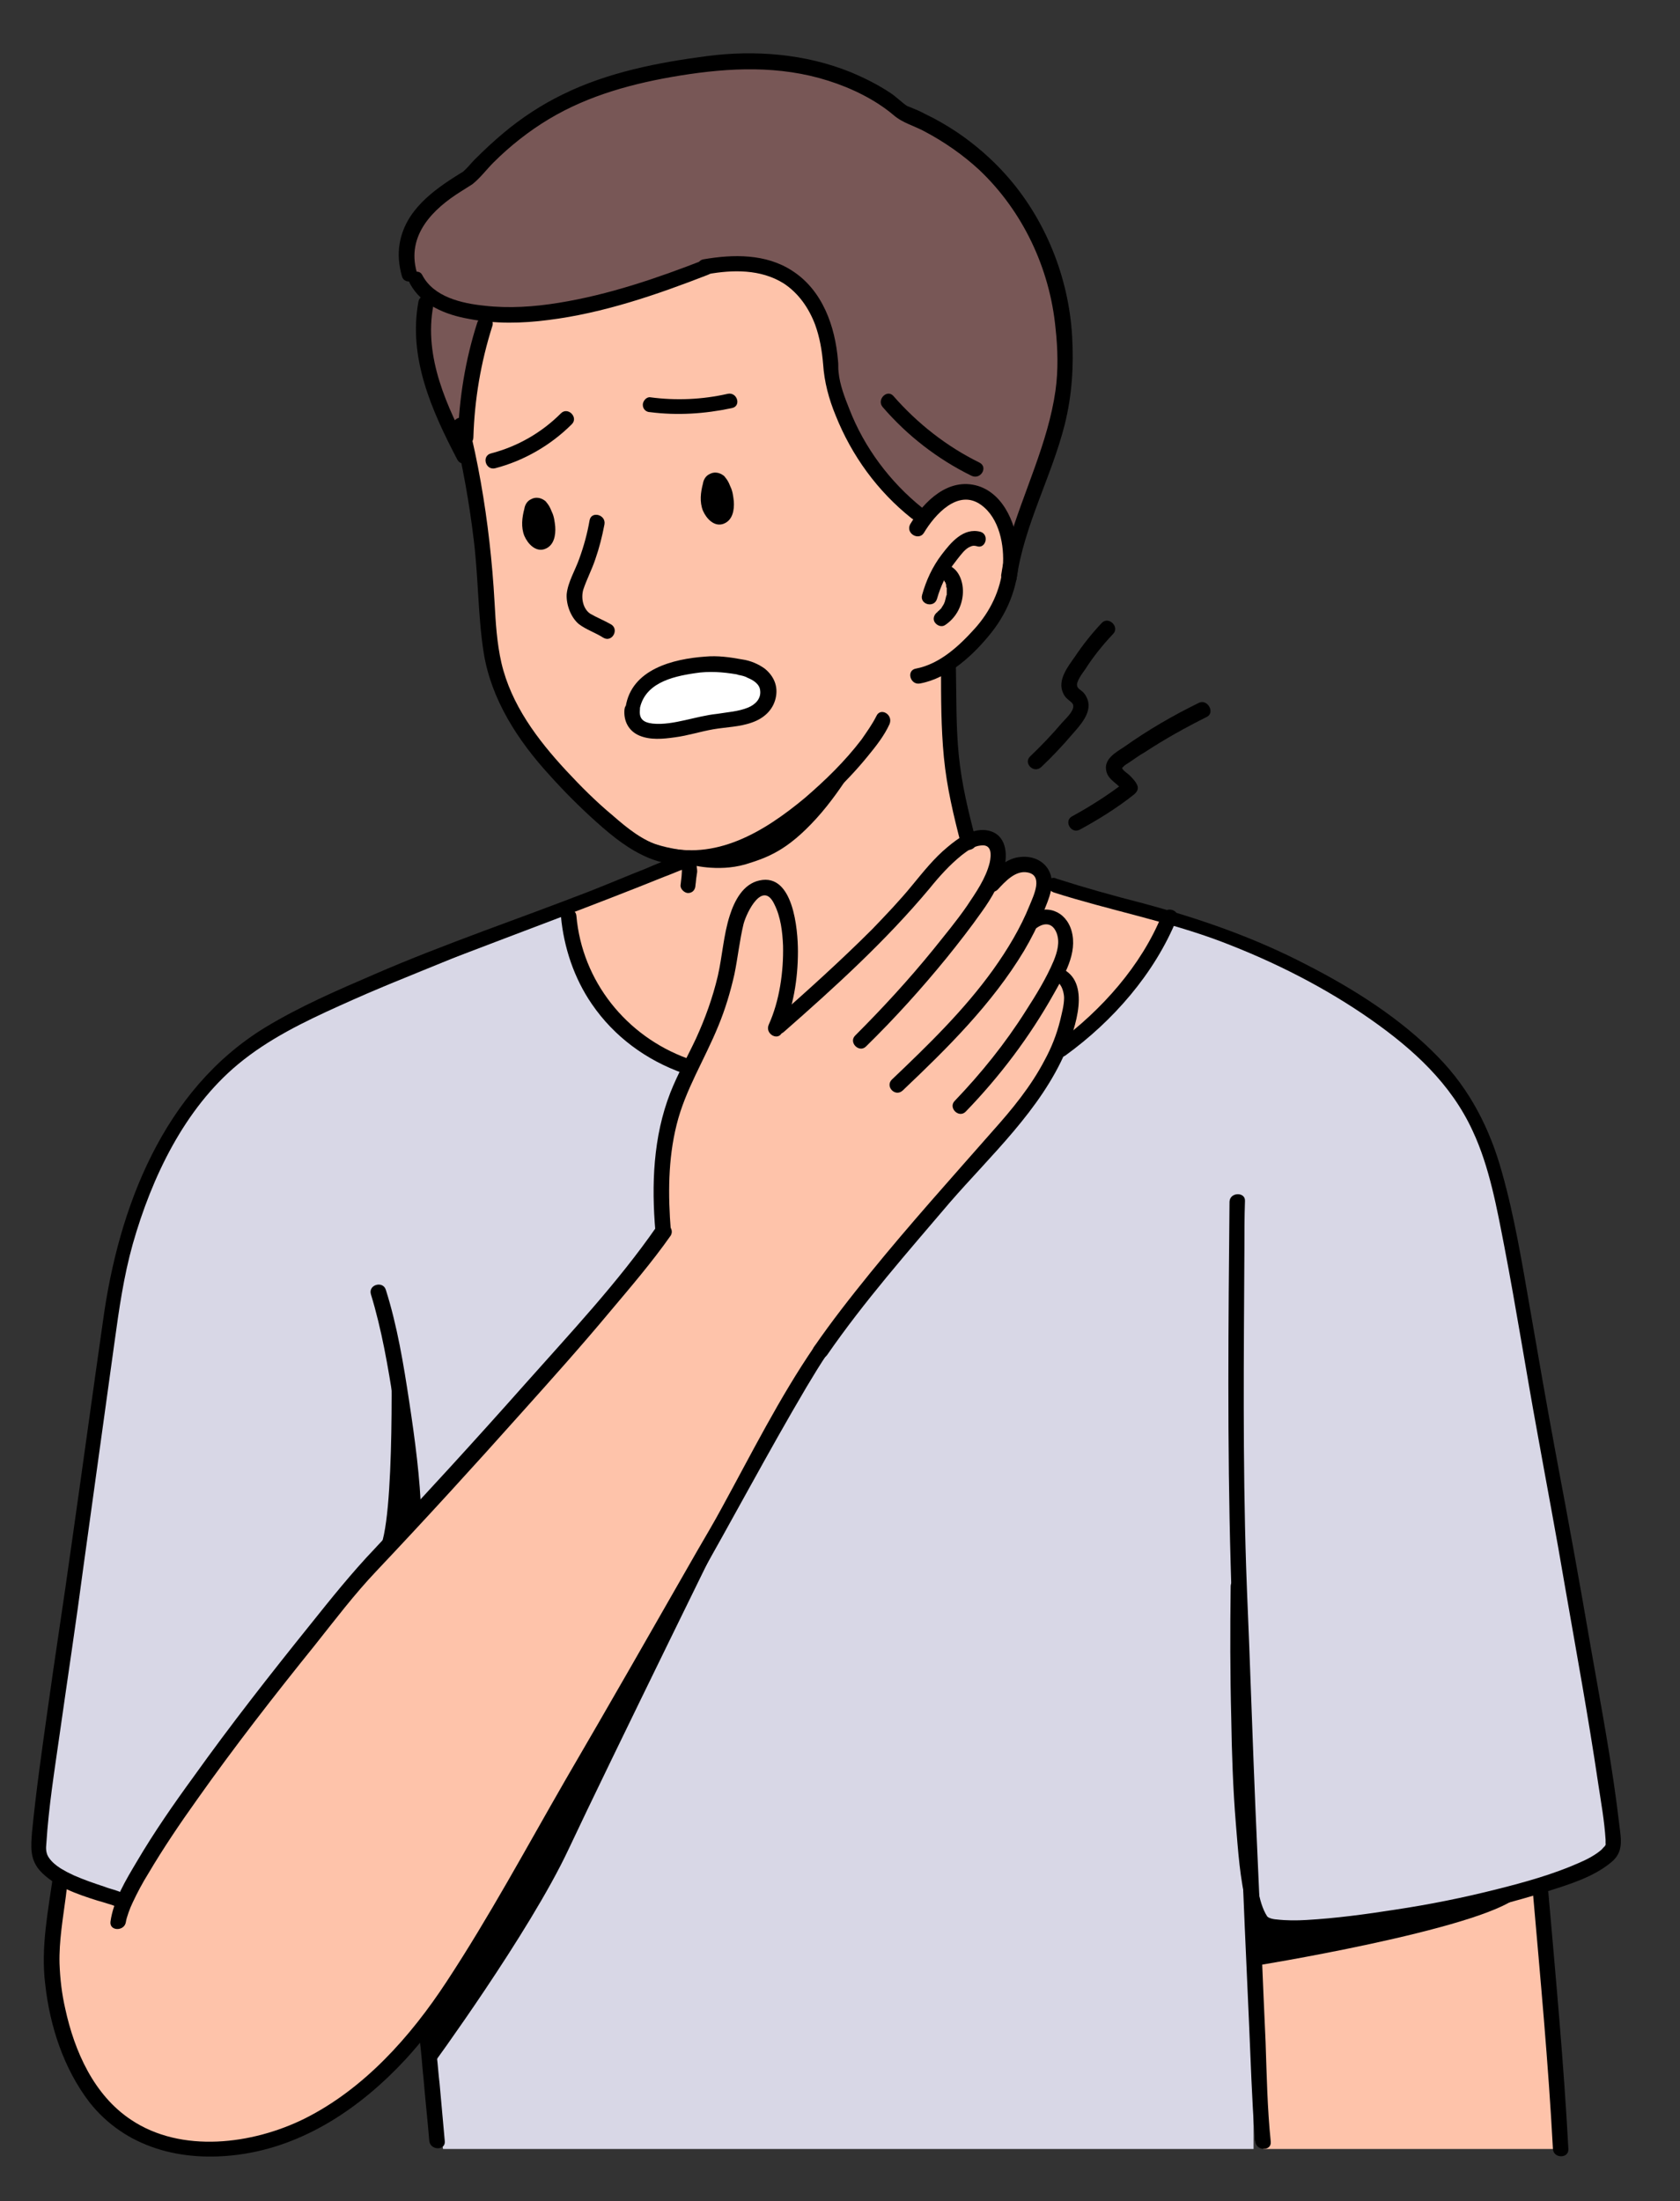 <?xml version="1.0" encoding="utf-8"?>
<!-- Generator: Adobe Illustrator 28.0.0, SVG Export Plug-In . SVG Version: 6.00 Build 0)  -->
<svg version="1.1" id="Layer_1" xmlns="http://www.w3.org/2000/svg" xmlns:xlink="http://www.w3.org/1999/xlink" x="0px" y="0px"
	 viewBox="0 0 293.5 384.5" style="enable-background:new 0 0 293.5 384.5;" xml:space="preserve">
<rect x="0" y="0" width="293.5" height="384.5" fill="#333333" stroke="none"/>
<style type="text/css">
	.st0{fill:#D8D7E6;}
	.st1{fill:#FEC3AA;}
	.st2{fill:#785756;}
	.st3{fill:#FFFFFF;}
</style>
<path class="st0" d="M282,320.3c-0.4-2.3-18.6-106.8-18.6-106.8s-2.9-21.2-15.1-30.3s-23.2-18.6-44-22.5c0,0-9.7,24.2-34.7,27.6
	c-25,3.4-66.8,7.3-70.3-29.4c0,0-40.7,17.4-48.2,19.3c-7.5,1.9-21.8,16.5-26,29.7c-4.2,13.2-11.1,60.4-11.1,60.4s-8.9,55-7.3,56.5
	c1.6,1.4,15.1,7,15.1,7l49.4,4.8l6.2,38.8l0,0h141.6v-39.8c0,0,8.2,1.5,11.3,1c3.2-0.5,42.8-6.7,47.2-10.6
	C282,322,282.4,322.6,282,320.3z"/>
<polygon class="st1" points="220.7,375.4 272.7,375.4 270.3,328.8 238,335.6 219.1,336.4 "/>
<path class="st2" d="M81,79.6c0,0-6.5-10.9-6.7-17.6c-0.2-6.7,0-11,0-11s-4.2-3.6-3.4-8.3c0.8-4.6,6-8.3,10.2-11.3
	s11.3-12.9,23.1-16c11.8-3.1,25.2-6.4,37.8-3.6s15.7,7.7,15.7,7.7s13.5,4.5,21.7,18c8.1,13.5,7.3,28,6.1,33.5
	c-1.2,5.4-8.8,27.5-8.8,27.5s-7.3,22.3-44.4,9S81,79.6,81,79.6L81,79.6z"/>
<path class="st1" d="M86.1,55c0,0-5,11.5-4.7,15.6c0.3,4.2-0.4,9,1.7,15.4c-0.6,2.8,2.6,25.1,3,29.7c0.9,11.3,13.1,21.2,17.7,25.7
	s11.7,6.9,16.7,7.2l0,0l-0.2,1.2l-21,9.1c0,0,0.4,10.3,5.2,15.8s16.2,11.5,16.2,11.5s-4.6,10.1-4.8,16c-0.2,5.8-0.1,12-0.1,12
	s-41.3,48.6-41.6,49c-0.3,0.4-40.2,48.5-46.8,59c-6.7,10.5-5.5,9.7-5.5,9.7l-10.7-3.6c0,0-1.6,8-2.2,15.8s6.2,25.7,19.6,30.5
	c13.4,4.8,29-2.9,35.9-9.8s24.4-33.8,32.7-48.4c8.4-14.5,40.6-70.1,43.9-76.9c3.3-6.8,15.1-20.2,21.9-27.9
	c6.7-7.7,19.9-22.9,22.4-28.2c0,0,11.7-9.7,15-15.8c3.3-6.1,3.8-6.6,3.8-6.6l-20.8-6.2c0,0-1.2-3.1-5.2-3.4s-4.8,1.1-4.8,1.1
	s2.1-4-0.5-5.7s-3.8,0.6-3.8,0.6s-4.5-10-3.6-19.5c0.4-3.8,0.1-12,0.1-12s8.4-6.2,9.7-12s1.6-12.1-0.9-15.2s-5.2-3.4-8.3-1.7
	c-3.1,1.7-5,3.9-5,3.9s-7.9-6.2-13.1-16.3s-3.8-16.6-5.2-19.8c-1.4-3.1-5.2-11.1-14.4-9s-22.2,6.1-29,7.8
	C92.9,55.1,86.1,55.1,86.1,55L86.1,55z"/>
<path d="M121.1,149.4c0,0,10.4-0.4,19.6-8.5s10.9-11.1,10.9-11.1s-3.9,7.6-9,13.2c-5.1,5.6-8.5,6.8-12.4,8c-4.9,1.4-9.7,0-9.7,0
	L121.1,149.4L121.1,149.4z"/>
<path d="M74.9,355.5L74.9,355.5c0.8-0.3,1.1-0.9,1-1.7c-0.1-0.4-0.3-0.8-0.7-0.9c-0.5-0.2-1.2-0.3-1.6,0.2c-0.5,0.7-0.5,1.2-0.4,2
	c0.1,0.9,0.2,1.8,0.3,2.8c0.2,1.8,0.3,3.5,0.5,5.3c0.3,3.6,0.7,7.2,1,10.8c0.2,1.7,2.9,1.7,2.7,0c-0.3-3.4-0.6-6.7-0.9-10
	c-0.2-1.6-0.3-3.3-0.5-4.9s-0.5-3.3-0.4-4.9l-0.4,1l0.1-0.1l-1.6,0.2l0.1,0l-0.6-0.8l0,0.1l0.9-1.7l-0.1,0c-0.7,0.3-1.1,0.9-0.9,1.7
	C73.4,355.2,74.2,355.8,74.9,355.5L74.9,355.5L74.9,355.5z"/>
<path d="M192.5,108.8c-1.7,1.8-3.3,3.8-4.7,5.9c-1.2,1.7-3.1,4.1-2.1,6.3c0.2,0.5,0.5,0.9,0.9,1.2c0.3,0.3,0.9,0.6,0.9,1.1
	c0.1,1-1.4,2.3-2,3c-1.7,2-3.6,4-5.5,5.8c-1.3,1.2,0.6,3.1,1.9,1.9c1.9-1.8,3.7-3.7,5.4-5.7c1.4-1.6,3.5-3.8,2.7-6.1
	c-0.2-0.5-0.4-0.9-0.8-1.3c-0.3-0.3-0.9-0.6-1-1c-0.3-0.8,1-2.4,1.4-3c1.4-2.2,3.1-4.3,4.9-6.2C195.6,109.5,193.7,107.6,192.5,108.8
	L192.5,108.8L192.5,108.8z"/>
<path d="M209.4,122.8c-4.5,2.2-8.8,4.7-12.9,7.6c-1.5,1-3.8,2.2-3.2,4.4c0.4,1.6,2.2,2.1,2.9,3.5l0.5-1.8c-3,2.3-6.1,4.3-9.4,6.1
	c-1.5,0.8-0.2,3.2,1.4,2.3c3.3-1.8,6.5-3.8,9.4-6.1c0.6-0.5,0.9-1.1,0.5-1.8c-0.3-0.6-0.8-1.1-1.3-1.6c-0.3-0.3-1-0.7-1.2-1.1
	c-0.1-0.3-0.2,0,0.1-0.3c0.3-0.4,0.8-0.6,1.2-0.9c0.9-0.6,1.7-1.2,2.6-1.7c3.5-2.3,7.1-4.3,10.9-6.2
	C212.3,124.4,210.9,122,209.4,122.8L209.4,122.8L209.4,122.8z"/>
<path d="M117.2,215c-0.5-6.2-0.5-12.5,1-18.5c1.5-6.1,4.9-11.4,7.3-17.3c1.2-2.9,2.1-5.9,2.8-9c0.6-2.9,0.9-5.9,1.6-8.8
	c0.6-2.2,3.4-7.7,5.4-3.4c1.1,2.2,1.4,4.8,1.5,7.2c0.1,4.5-0.6,9.6-2.5,13.8c-0.7,1.6,1.6,2.9,2.3,1.4c2-4.4,2.8-9.4,2.8-14.2
	c0-3.8-0.8-13.7-6.7-12.4c-2.9,0.6-4.4,3.6-5.2,6.1c-1.1,3.4-1.3,7.1-2.1,10.6c-0.9,3.8-2.2,7.4-3.8,10.9c-1.5,3.2-3.2,6.2-4.5,9.5
	c-3,7.7-3.3,16.1-2.6,24.2C114.7,216.7,117.4,216.7,117.2,215L117.2,215L117.2,215z"/>
<path d="M136.9,180.3c9-7.9,17.8-15.9,25.5-25.1c1.7-2.1,3.5-4.1,5.6-5.8c0.9-0.7,2.1-1.6,3.3-1.7c2-0.3,1.9,1.6,1.6,3
	c-0.7,2.8-2.4,5.2-4,7.6c-1.8,2.6-3.8,5-5.8,7.5c-4.3,5.3-8.9,10.3-13.7,15.1c-1.2,1.2,0.7,3.1,1.9,1.9c5-4.9,9.7-10.1,14.1-15.5
	c2.1-2.6,4.2-5.3,6.1-8c1.8-2.5,3.5-5.4,4.1-8.5c0.4-2.4-0.2-5.1-2.9-5.7s-5.3,1.3-7.2,2.9c-2.3,1.9-4.2,4.3-6.1,6.6
	c-2.2,2.7-4.6,5.2-7,7.7c-5.6,5.6-11.5,10.9-17.4,16.1C133.7,179.5,135.6,181.4,136.9,180.3L136.9,180.3L136.9,180.3z"/>
<path d="M174.3,155.4c1.3-1.4,3.1-3.4,5.2-3c2.8,0.5,1.1,4,0.4,5.7c-1.6,4-3.9,7.8-6.4,11.3c-5.1,7.1-11.4,13.2-17.7,19.2
	c-1.2,1.2,0.6,3.1,1.9,1.9c7.8-7.4,15.6-15.1,21.2-24.4c1.3-2.2,2.4-4.4,3.4-6.8c0.9-2.2,2.2-5,0.9-7.3c-1-1.8-3-2.5-4.9-2.3
	c-2.5,0.2-4.3,2.1-6,3.8C171.2,154.7,173.1,156.6,174.3,155.4L174.3,155.4L174.3,155.4z"/>
<path d="M181.1,162.1c1.4-1,2.8-0.9,3.5,0.9c0.6,1.6,0.1,3.3-0.5,4.8c-1.3,3.1-3.1,6-4.9,8.8c-3.6,5.7-7.8,10.9-12.4,15.7
	c-1.2,1.2,0.7,3.1,1.9,1.9c6-6.2,11.2-13.1,15.4-20.6c1.8-3.2,4.2-7.1,3.1-11c-1-3.5-4.5-4.8-7.5-2.7
	C178.3,160.8,179.7,163.1,181.1,162.1L181.1,162.1L181.1,162.1z"/>
<path d="M142.3,235.2c-6.1,8.9-11,18.7-16.2,28.2c-1.4,2.6-2.9,5.1-4.4,7.7c-7.6,13.3-15.2,26.6-22.9,39.8
	C92,322.7,85.5,334.8,78,346.2c-6.3,9.6-14.4,18.7-24.8,23.9c-9.1,4.5-21.5,6.1-30.3,0.2c-6.5-4.3-9.9-12-11.5-19.4
	c-0.6-2.6-0.9-5.2-1-7.9c-0.1-3.9,0.6-7.9,1.1-11.7c0.1-1,0.3-2.1,0.4-3.1c0.2-1.7-2.3-2.4-2.6-0.7c-0.9,6.3-2.2,12.8-1.4,19.1
	c0.8,7.3,3.2,14.7,7.7,20.6c6.3,8,16.1,10.5,26,9.2c11.5-1.5,21.4-8.2,29.2-16.6c5.7-6.2,10.2-13.2,14.5-20.4
	c3.7-6.2,7.3-12.5,11-18.8c8.4-14.5,16.7-29,25-43.5c6.6-11.5,12.8-23.3,19.6-34.8c1.2-2,2.4-4,3.7-5.9
	C145.6,235.1,143.2,233.8,142.3,235.2L142.3,235.2L142.3,235.2z"/>
<path d="M184.7,171.6c0.8,0.3,1.2,1.9,1.2,2.7c0,1.3-0.4,2.7-0.7,4c-0.6,2.4-1.5,4.7-2.7,6.9c-2.4,4.6-5.7,8.6-9.1,12.4
	c-7.2,8.2-14.5,16.3-21.4,24.8c-3.4,4.2-6.7,8.4-9.8,12.9c-1,1.4,1.3,2.8,2.3,1.4c6.5-9.4,14-17.9,21.4-26.6
	c7.2-8.3,15.9-16.2,20.3-26.5c1.6-3.9,4.6-12.2-0.9-14.5C183.8,168.3,183.1,170.9,184.7,171.6L184.7,171.6L184.7,171.6z"/>
<path d="M114.7,214.3c-6.8,9.8-15.1,18.6-23,27.5c-8.6,9.7-17.4,19.3-26.3,28.8c-4,4.2-7.6,8.7-11.2,13.2
	c-7,8.7-13.9,17.5-20.4,26.6c-3.5,4.8-6.9,9.7-9.9,14.8c-1.9,3.2-4.1,6.8-4.6,10.5c-0.2,1.7,2.5,1.7,2.7,0c0.1-0.7,0.7-2.4,1.2-3.4
	c0.8-1.7,1.7-3.4,2.7-5c2.6-4.4,5.5-8.7,8.5-12.9c6.5-9.2,13.5-18.2,20.6-27c3.5-4.4,6.9-8.9,10.8-13c8.6-9.1,17-18.3,25.3-27.6
	c5.2-5.8,10.4-11.6,15.4-17.6c3.7-4.4,7.4-8.7,10.7-13.4C118,214.3,115.7,212.9,114.7,214.3L114.7,214.3L114.7,214.3z"/>
<path d="M21.4,330.7c-0.9-0.5-2.1-0.7-3.1-1.1c-1.8-0.6-3.6-1.2-5.4-2c-1.5-0.7-3.3-1.6-4.3-3c-0.6-0.8-0.6-1.7-0.5-2.6
	c0.4-6.3,1.4-12.6,2.3-18.9c1.4-9.9,2.9-19.7,4.2-29.6c1.8-13,3.6-26,5.4-39c0.8-5.8,1.6-11.5,3.2-17.2c3.3-11.6,9-23.6,18.4-31.4
	c5.3-4.4,11.5-7.4,17.7-10.2s12.9-5.6,19.5-8.2c12.5-4.8,25-9.4,37.4-14.4c1.1-0.4,2.2-0.9,3.3-1.3c0.6-0.2,1.3-0.4,1.8-0.9
	s0.5-1.1,0.2-1.6c-0.3-0.5-0.7-0.6-1.2-0.7c-1.7-0.2-1.7,2.5,0,2.7h0.1c-0.4-0.2-0.8-0.4-1.2-0.7l0,0l0.2-1.6
	c0.2-0.3-0.3,0.1-0.5,0.2c-0.4,0.2-0.9,0.4-1.3,0.6c-1.6,0.6-3.1,1.2-4.7,1.9c-3.3,1.3-6.6,2.7-9.9,4c-6.2,2.4-12.5,4.7-18.7,7
	c-6.4,2.4-12.7,4.8-18.9,7.5c-6.5,2.8-13,5.6-19.1,9.3C28.5,190.4,20.7,211,18,230.7c-1.9,13.3-3.7,26.5-5.6,39.8
	c-1.3,9.4-2.8,18.9-4.1,28.3c-1,7.1-2,14.1-2.7,21.2c-0.2,2.5-0.4,4.7,1.3,6.7c2.5,2.8,6.6,4.2,10.1,5.3c0.7,0.2,1.4,0.4,2,0.6
	c0.4,0.1,0.9,0.3,0.9,0.3C21.5,333.9,22.9,331.6,21.4,330.7L21.4,330.7L21.4,330.7z"/>
<path d="M184.1,155.9c9.7,3.1,19.8,5,29.3,8.6c9.2,3.5,18.1,8,26.1,13.6c7.4,5.2,14,11.2,17.8,19.5c2.9,6.2,4.2,13.4,5.5,20.1
	c2.1,10.9,3.8,21.8,5.8,32.7c1.6,8.9,3.3,17.8,4.8,26.7c2,11.5,4.1,22.9,5.8,34.4c0.5,3.3,1.1,6.6,1.3,9.9c0,0.2,0,0.4,0,0.6
	c0,0.4,0.1-0.1,0,0.3c0.1-0.3-0.1,0.2-0.2,0.3c0.1-0.2-0.3,0.3-0.5,0.5c-1,0.9-2.5,1.7-3.9,2.3c-4.5,2-9.5,3.4-14.3,4.6
	c-5.9,1.5-11.9,2.7-17.9,3.6c-5.1,0.8-10.3,1.5-15.5,1.8c-1.7,0.1-3.5,0.1-5.2-0.1c-0.2,0-0.9-0.1-1.3-0.3c0,0-0.2-0.1-0.3-0.2
	c-1.7-2.6-1.9-6.9-2.3-10.1c-0.6-5.7-0.9-11.4-1.1-17.1c-0.4-9.6-0.4-19.3-0.3-28.9c0-0.5,0-1.1,0-1.6c0-1.7-2.7-1.7-2.7,0
	c-0.1,7.6-0.1,15.3,0.1,23c0.1,6.1,0.3,12.3,0.8,18.4c0.4,4.8,0.7,9.7,1.9,14.4c0.7,2.7,1.7,4.7,4.6,5.1c4.1,0.6,8.4,0,12.5-0.4
	c11.9-1.3,24-3.6,35.4-7.2c3.8-1.2,8.1-2.5,11.2-5.1c2.2-1.8,1.7-4,1.4-6.5c-1.2-10.4-3.2-20.8-5-31.1c-1.9-11.1-3.9-22.1-6-33.2
	c-1.6-8.6-3.1-17.2-4.6-25.9c-1.4-8-2.7-16-4.9-23.8c-2.1-7.6-5.6-14.5-11.2-20.2c-6.4-6.6-14.6-11.8-22.8-16
	c-9.2-4.8-18.7-8.1-28.7-10.8c-5.1-1.3-10.1-2.7-15.1-4.3C183.1,152.7,182.4,155.3,184.1,155.9L184.1,155.9L184.1,155.9z"/>
<path d="M98,160.1c0.5,5.4,2.3,10.8,5.4,15.3c3.9,5.7,9.5,9.8,16,12.1c1.6,0.6,2.3-2,0.7-2.6c-10.7-3.9-18.4-13.5-19.4-24.9
	C100.6,158.4,97.9,158.4,98,160.1L98,160.1L98,160.1z"/>
<path d="M186.1,184.4c8.3-6,15.6-14.3,19.5-23.9c0.6-1.6-2-2.3-2.6-0.7c-3.6,8.9-10.6,16.7-18.2,22.3
	C183.4,183,184.7,185.4,186.1,184.4L186.1,184.4z"/>
<path d="M214.8,209.9c-0.2,21.1-0.4,42.3,0.2,63.4c0.1,5,0.4,10.1,0.6,15.1c0.4,10.6,0.8,21.1,1.2,31.7c0.4,11,0.9,22.1,1.4,33.1
	c0.3,6.7,0.5,13.4,1,20.1c0,0.3,0,0.6,0.1,0.8c0.2,1.7,2.9,1.7,2.7,0c-0.6-5.8-0.7-11.6-0.9-17.4c-0.5-10.8-0.9-21.5-1.4-32.3
	s-0.9-21.8-1.3-32.7c-0.2-6-0.5-12-0.7-18c-0.6-18.5-0.4-37-0.3-55.5c0-2.8,0-5.6,0.1-8.4C217.6,208.2,214.9,208.2,214.8,209.9
	L214.8,209.9L214.8,209.9z"/>
<path d="M64.8,226.1c1.9,6.2,3,12.7,4,19.1c1,6.5,1.8,13,2.1,19.6c0.1,1.7,2.8,1.7,2.7,0c-0.2-6.6-1.1-13.3-2.1-19.9
	s-2.1-13.3-4.1-19.6C66.9,223.7,64.3,224.4,64.8,226.1L64.8,226.1L64.8,226.1z"/>
<path d="M267.8,330.6c1.3,14.9,2.7,29.8,3.5,44.8c0.1,1.7,2.8,1.7,2.7,0c-0.8-14.9-2.2-29.9-3.5-44.8
	C270.4,328.9,267.7,328.9,267.8,330.6L267.8,330.6z"/>
<path d="M153.1,125.1c-0.7,1.4-1.7,2.8-2.6,4.1c-2.9,3.8-6.3,7.1-9.9,10.2c-7.1,5.9-15.6,11.1-25.1,8.4c-3.2-0.9-6-3.2-8.4-5.3
	c-2.9-2.4-5.6-5.1-8.2-7.9c-5-5.4-9.6-11.5-11.3-18.8c-0.8-3.5-1-7-1.2-10.6s-0.5-7.1-0.9-10.6c-0.8-7-2-13.9-3.7-20.7
	c-0.4-1.7-3-1-2.6,0.7c1.6,6.6,2.8,13.2,3.6,20s0.7,13,1.7,19.4c1.3,8.2,6,15.4,11.5,21.4c2.6,2.9,5.3,5.6,8.2,8.2s5.8,4.9,9.2,6.3
	c8.5,3.4,17.5-0.1,24.5-5.1c5.1-3.6,9.8-7.9,13.7-12.7c1.4-1.7,2.9-3.6,3.8-5.6C156.1,124.8,153.8,123.5,153.1,125.1L153.1,125.1
	L153.1,125.1z"/>
<path d="M161.4,93.1c1.9-3.2,6-7.8,10-4.9c3.2,2.3,4.1,7.1,3.8,10.8c-0.4,4.1-2.2,7.8-4.9,10.8s-6.1,6.2-10.3,7
	c-1.7,0.3-1,2.9,0.7,2.6c5-0.9,9.4-5,12.5-8.9s5-8.9,4.7-14c-0.2-4.4-2.3-10.1-7-11.6c-5.2-1.6-9.5,2.7-11.9,6.7
	C158.2,93.2,160.5,94.5,161.4,93.1L161.4,93.1L161.4,93.1z"/>
<path d="M171.3,92.9c-3-0.8-5.2,1.9-6.8,4s-2.7,4.5-3.4,7c-0.5,1.7,2.1,2.4,2.6,0.7c0.6-2.1,1.5-4,2.7-5.8c0.6-0.8,1.2-1.6,1.9-2.4
	c0.4-0.4,0.7-0.7,1.2-0.9c0.4-0.2,0.7-0.2,1.1-0.1C172.2,96,172.9,93.4,171.3,92.9L171.3,92.9L171.3,92.9z"/>
<path d="M164.4,100.9c0,0,0.3,0.1,0.2,0s0.1,0.1,0.1,0.1c-0.1-0.1-0.1-0.1,0,0c0.1,0.1,0.1,0.1,0.2,0.2c0.1,0.2-0.1-0.2,0,0.1
	c0,0.1,0.1,0.1,0.1,0.2c0,0,0.1,0.3,0.1,0.2s0.1,0.1,0.1,0.2c0.1,0.2,0.1,0.3,0.1,0.5c0,0.1,0,0.2,0.1,0.3c0-0.2,0-0.1,0,0
	c0,0.4,0,0.7,0,1.1c0-0.1,0-0.2,0,0c0,0.1,0,0.2-0.1,0.3c0,0.2-0.1,0.3-0.1,0.5c0,0.1-0.1,0.2-0.1,0.3c-0.1,0.2,0.1-0.2,0,0.1
	c-0.1,0.2-0.1,0.3-0.2,0.5c-0.1,0.2-0.2,0.3-0.3,0.5c-0.1,0.2,0.2-0.2,0,0c-0.1,0.1-0.1,0.1-0.1,0.2c-0.1,0.1-0.3,0.3-0.4,0.4
	c-0.1,0.1-0.1,0.1-0.2,0.2c0.2-0.2-0.1,0-0.1,0.1c-0.6,0.4-0.9,1.2-0.5,1.8c0.4,0.6,1.2,0.9,1.8,0.5c1.8-1.2,2.9-3.1,3.1-5.3
	s-0.7-4.8-3-5.3c-0.7-0.2-1.5,0.2-1.7,0.9C163.3,99.9,163.7,100.7,164.4,100.9L164.4,100.9L164.4,100.9z"/>
<g>
	<path d="M94.6,88.4c0.3,0.2,0.7,0.9,0.8,1.2c0.4,1,0.6,2.1,0.6,3.2c0,0.5-0.1,1-0.2,1.4s-0.6,0.8-1,0.9c-0.7,0.1-1.3-0.3-1.7-0.8
		c-0.5-0.7-0.8-1.6-0.8-2.4c0-0.9,0.1-1.7,0.3-2.6c0.1-0.3,0.2-0.6,0.4-0.8c0.2-0.2,0.5-0.4,0.9-0.4C94.1,88,94.4,88.2,94.6,88.4z"
		/>
	<path d="M94.1,89.2C93.9,89.1,94.1,89.2,94.1,89.2c0,0,0.1,0.2,0.1,0.2c0.1,0.1,0.1,0.2,0.2,0.3c0,0.1,0.2,0.4,0.1,0.2
		c0.2,0.5,0.3,1,0.4,1.6c0.1,0.5,0.1,1,0.1,1.5c0,0.3,0,0.3-0.1,0.6c0,0.1,0,0.1-0.1,0.2c0,0,0-0.1,0,0c0,0.1-0.2,0.3-0.1,0.2
		c0,0-0.2,0.2-0.1,0.1c0,0-0.2,0.1-0.1,0.1c0,0-0.2,0-0.1,0c0.1,0-0.1,0-0.1,0c0.2,0.1-0.2-0.1-0.1,0c0.1,0-0.1-0.1-0.1-0.1
		c-0.1,0-0.1-0.1-0.1-0.1c0.1,0.1-0.1-0.1-0.1-0.1s-0.2-0.2-0.1-0.1c-0.1-0.1-0.2-0.2-0.2-0.3c-0.1-0.2-0.1-0.3-0.2-0.5
		c0-0.1-0.1-0.2-0.1-0.3c0-0.1,0-0.1,0-0.2c0,0,0-0.2,0-0.1c-0.1-0.5-0.1-1.1,0-1.6c0.1-0.3,0.1-0.6,0.2-0.9c0-0.1,0.1-0.3,0.1-0.4
		c0,0,0.1-0.1,0-0.1c0,0,0.1-0.1,0.1-0.1c-0.1,0.1-0.1,0.1,0,0c0,0,0.1-0.1,0,0s0.1,0,0.1,0c0,0,0.2,0,0.2,0c0,0-0.1,0-0.1,0
		c0,0.1-0.1-0.1,0,0C93.9,89.1,94,89.2,94.1,89.2c0.4,0.3,1.1,0.1,1.4-0.4c0.3-0.5,0.1-1.1-0.4-1.4c-0.7-0.5-1.6-0.6-2.3-0.2
		c-0.7,0.3-1.1,1-1.2,1.7c-0.4,1.5-0.6,3.2,0,4.7c0.6,1.4,2,2.9,3.6,2.3s1.9-2.4,1.8-3.9c-0.1-0.9-0.2-1.8-0.6-2.6
		c-0.3-0.8-0.7-1.5-1.3-2c-0.4-0.3-1.1-0.1-1.4,0.4C93.4,88.4,93.6,88.9,94.1,89.2L94.1,89.2z"/>
</g>
<g>
	<path d="M125.8,83.9c0.3,0.2,0.7,0.9,0.8,1.2c0.4,1,0.6,2.1,0.6,3.2c0,0.5-0.1,1-0.2,1.4s-0.6,0.8-1,0.9c-0.7,0.1-1.3-0.3-1.7-0.8
		c-0.5-0.7-0.8-1.6-0.8-2.4c0-0.9,0.1-1.7,0.3-2.6c0.1-0.3,0.2-0.6,0.4-0.8c0.2-0.2,0.5-0.4,0.9-0.4
		C125.3,83.5,125.6,83.7,125.8,83.9z"/>
	<path d="M125.3,84.8C125.1,84.7,125.3,84.8,125.3,84.8c0,0,0.1,0.2,0.1,0.2c0.1,0.1,0.1,0.2,0.2,0.3c0,0.1,0.2,0.4,0.1,0.2
		c0.2,0.5,0.3,1,0.4,1.6c0.1,0.5,0.1,1,0.1,1.5c0,0.3,0,0.3-0.1,0.6c0,0.1,0,0.1-0.1,0.2c0,0,0-0.1,0,0c0,0.1-0.2,0.3-0.1,0.2
		c0,0-0.2,0.2-0.1,0.1c0,0-0.2,0.1-0.1,0.1c0,0-0.2,0-0.1,0c0.1,0-0.1,0-0.1,0c0.2,0.1-0.2-0.1-0.1,0c0.1,0-0.1-0.1-0.1-0.1
		c-0.1,0-0.1-0.1-0.1-0.1c0.1,0.1-0.1-0.1-0.1-0.1s-0.2-0.2-0.1-0.1c-0.1-0.1-0.2-0.2-0.2-0.3c-0.1-0.2-0.1-0.3-0.2-0.5
		c0-0.1-0.1-0.2-0.1-0.3c0-0.1,0-0.1,0-0.2c0,0,0-0.2,0-0.1c-0.1-0.5-0.1-1.1,0-1.6c0.1-0.3,0.1-0.6,0.2-0.9c0-0.1,0.1-0.3,0.1-0.4
		c0,0,0.1-0.1,0-0.1c0,0,0.1-0.1,0.1-0.1c-0.1,0.1-0.1,0.1,0,0c0,0,0.1-0.1,0,0s0.1,0,0.1,0c0,0,0.2,0,0.2,0c0,0-0.1,0-0.1,0
		c0,0.1-0.1-0.1,0,0C125.1,84.7,125.2,84.7,125.3,84.8c0.4,0.3,1.1,0.1,1.4-0.4c0.3-0.5,0.1-1.1-0.4-1.4c-0.7-0.5-1.6-0.6-2.3-0.2
		c-0.7,0.3-1.1,1-1.2,1.7c-0.4,1.5-0.6,3.2,0,4.7c0.6,1.4,2,2.9,3.6,2.3s1.9-2.4,1.8-3.9c-0.1-0.9-0.2-1.8-0.6-2.6
		c-0.3-0.8-0.7-1.5-1.3-2c-0.4-0.3-1.1-0.1-1.4,0.4C124.6,83.9,124.8,84.4,125.3,84.8L125.3,84.8z"/>
</g>
<path d="M71.6,49.5c2,3.8,6.3,5.5,10.3,6.2c4.6,0.9,9.3,0.8,13.9,0.2c9.6-1.2,18.9-4.4,27.9-7.9c1.6-0.6,0.9-3.2-0.7-2.6
	c-8.2,3.2-16.7,6.1-25.4,7.5c-4.3,0.7-8.7,1-13,0.5c-3.9-0.4-8.8-1.5-10.8-5.3C73.1,46.6,70.7,48,71.6,49.5L71.6,49.5L71.6,49.5z"/>
<path d="M177.6,101.1c1.3-9.3,6.1-17.8,8.4-26.9c1.3-5.2,1.6-10.3,1.3-15.5c-0.6-10.3-4.7-20.5-11.6-28.2c-2.5-2.8-5.4-5.3-8.5-7.4
	c-1.8-1.2-3.7-2.3-5.6-3.2c-0.9-0.5-1.9-0.9-2.9-1.3c-0.4-0.2,0.2,0.2-0.1,0c-1.1-0.7-2-1.7-3.1-2.4c-2.1-1.4-4.5-2.6-6.9-3.6
	c-7.9-3.2-16.7-3.9-25.1-2.8s-17.3,2.8-25.2,6.7c-3.7,1.8-7.2,4.1-10.3,6.7c-1.8,1.5-3.5,3.1-5.1,4.7c-0.6,0.6-1.2,1.4-1.9,2
	c0.2-0.1-0.4,0.3-0.6,0.4c-4.7,2.9-9.7,6.5-10.6,12.4c-0.3,1.8-0.1,3.7,0.4,5.5c0.4,1.7,3.1,1,2.6-0.7c-1.8-6.4,2.8-11,7.8-14.1
	c0.6-0.4,1.3-0.8,1.9-1.2c1.4-1.1,2.5-2.6,3.7-3.8c2.9-2.9,6.2-5.5,9.7-7.6c7-4.2,14.9-6.3,22.9-7.6c8.7-1.4,17.4-1.8,25.9,0.9
	c4.1,1.3,8.2,3.3,11.4,6c1.6,1.4,3.7,1.9,5.5,2.9c3.4,1.8,6.7,4.1,9.5,6.7c7.6,7.2,12.3,17.2,13.3,27.6c0.4,3.6,0.5,7.3,0,10.9
	c-1.3,9.2-5.6,17.7-8.2,26.6c-0.6,1.8-1,3.7-1.3,5.7C174.8,102.1,177.4,102.8,177.6,101.1L177.6,101.1L177.6,101.1z"/>
<path d="M161.1,88.7c-5.6-4.5-10.1-10.5-12.7-17.2c-0.8-2-1.7-4.3-1.9-6.5c-0.1-0.7,0-1.3-0.1-2c-0.5-6-2.7-12.3-8-15.7
	c-4.6-3-10.3-2.9-15.5-2c-1.7,0.3-1,2.9,0.7,2.6c4.4-0.8,9.3-0.9,13.3,1.6c2.6,1.7,4.4,4.3,5.5,7.2c0.8,2.2,1.2,4.5,1.4,6.9
	c0.2,3.1,1,6.1,2.2,9c2.8,7,7.3,13.2,13.2,17.9C160.6,91.7,162.5,89.8,161.1,88.7L161.1,88.7L161.1,88.7z"/>
<path d="M86.5,81.8c5-1.3,9.7-4,13.4-7.7c1.2-1.2-0.7-3.1-1.9-1.9c-3.4,3.4-7.6,5.8-12.2,7C84.1,79.6,84.8,82.2,86.5,81.8L86.5,81.8
	z"/>
<path d="M171.1,80.8c-5.7-2.8-10.8-6.8-15-11.6c-1.1-1.3-3,0.6-1.9,1.9c4.3,5,9.6,9.1,15.5,12C171.3,83.9,172.7,81.6,171.1,80.8
	L171.1,80.8L171.1,80.8z"/>
<path d="M127.1,68.8c-4.4,1-9,1.2-13.5,0.6c-0.7-0.1-1.3,0.7-1.3,1.3c0,0.8,0.6,1.3,1.3,1.3c4.7,0.6,9.5,0.3,14.2-0.7
	C129.6,71,128.8,68.4,127.1,68.8L127.1,68.8L127.1,68.8z"/>
<g>
	<path class="st3" d="M128.7,116.4c-4.7-1-7.4-0.3-11,0.5c-3.6,0.7-6.9,3.3-7.4,7l0,0c-0.6,5.2,6.5,4,11.2,2.8s11.5-0.5,12.5-5
		C135,117.1,128.7,116.4,128.7,116.4z"/>
	<path d="M111.7,124.2c0.7-4.8,5.6-6,9.7-6.6c2.5-0.4,4.9-0.2,7.3,0.2c-0.5-0.1,0.1,0,0.3,0.1c0.5,0.1,1.1,0.2,1.6,0.5
		c1,0.4,2.1,1.1,2.2,2.2c0.2,1.5-0.9,2.5-2.1,3c-1.7,0.7-3.6,0.8-5.4,1.1c-1.9,0.2-3.8,0.7-5.6,1.1s-3.8,0.8-5.7,0.6
		c-1.6-0.2-2.4-0.8-2.2-2.5s-2.5-1.7-2.7,0c-0.2,2,0.7,3.8,2.6,4.6s4.1,0.6,6.2,0.3c2.3-0.3,4.4-1,6.7-1.4s4.6-0.4,6.8-1.2
		c2-0.7,3.6-2.1,4.1-4.2s-0.3-3.9-1.9-5.2c-1.1-0.8-2.5-1.4-3.9-1.6c-2.2-0.4-4.3-0.7-6.5-0.5c-5.6,0.4-12.9,2.2-13.9,8.8
		C108.8,125.2,111.4,125.9,111.7,124.2L111.7,124.2z"/>
</g>
<path d="M83.4,56.3c-2.1,6.5-3.2,13.3-3.4,20.1c0,1.7,2.7,1.7,2.7,0C82.9,69.8,84,63.3,86,57C86.6,55.4,84,54.7,83.4,56.3L83.4,56.3
	L83.4,56.3z"/>
<path d="M73.1,52.7c-1.8,9.8,2.3,19,6.8,27.6c0.8,1.5,3.1,0.2,2.3-1.4c-4.1-7.8-8.2-16.5-6.5-25.5C76,51.8,73.4,51,73.1,52.7
	C73.1,52.7,73.1,52.7,73.1,52.7z"/>
<path d="M103,90.9c-0.4,2.3-1,4.5-1.8,6.7c-0.7,2-2,4.1-2.2,6.2c-0.1,1.8,0.7,4,2.1,5.2c1.3,1,2.9,1.5,4.3,2.4
	c1.5,0.9,2.8-1.4,1.4-2.3c-1.2-0.7-2.5-1.2-3.7-1.9c-1.3-0.9-1.6-2.8-1.2-4.2c0.6-1.8,1.5-3.5,2.1-5.3c0.7-2,1.2-4,1.6-6.1
	C105.9,89.9,103.3,89.2,103,90.9L103,90.9L103,90.9z"/>
<path d="M119,150.3c0.1,0.6,0.2,1.1,0.2,1.6l-0.1-0.4c0.1,1-0.1,2.1-0.2,3.1c-0.1,0.7,0.7,1.4,1.3,1.4c0.8,0,1.3-0.6,1.3-1.4
	c0.1-0.6,0.1-1.1,0.2-1.6c0-0.2,0.1-0.5,0.1-0.8c0-0.4-0.1-0.7-0.1-1.1c-0.1-0.6-0.2-1.1-0.2-1.6c0-0.3-0.4-0.7-0.6-0.8
	c-0.3-0.2-0.7-0.2-1-0.1s-0.6,0.3-0.8,0.6C119,149.6,119,149.9,119,150.3L119,150.3L119,150.3z"/>
<path d="M164.4,116.7c0,5.2,0,10.4,0.5,15.6c0.5,5.2,1.7,10.2,3,15.2c0.4,1.7,3.1,1,2.6-0.7c-1.3-4.9-2.5-9.8-3-14.9
	c-0.5-5-0.4-10.1-0.5-15.2C167.1,115,164.4,115,164.4,116.7L164.4,116.7L164.4,116.7z"/>
<path d="M219.1,335.6l0.1,7.8c-1,0.2,39.3-6.3,46-12.1c0,0-31.7,7.1-36.3,6.1S219.1,335.6,219.1,335.6z"/>
<path d="M68.3,232.9c0,0,0.9,33.7-2.2,38s6.1-4.5,6.1-4.5S69.8,237.1,68.3,232.9L68.3,232.9z"/>
<path d="M75.3,361.1c0.1-0.1,17.2-23.5,24-38s30.2-62.1,30.2-62.1s-35.2,60.5-38.7,66.2c-3.5,5.7-16.5,24.9-16.5,24.9
	S75.3,361.1,75.3,361.1z"/>
</svg>
